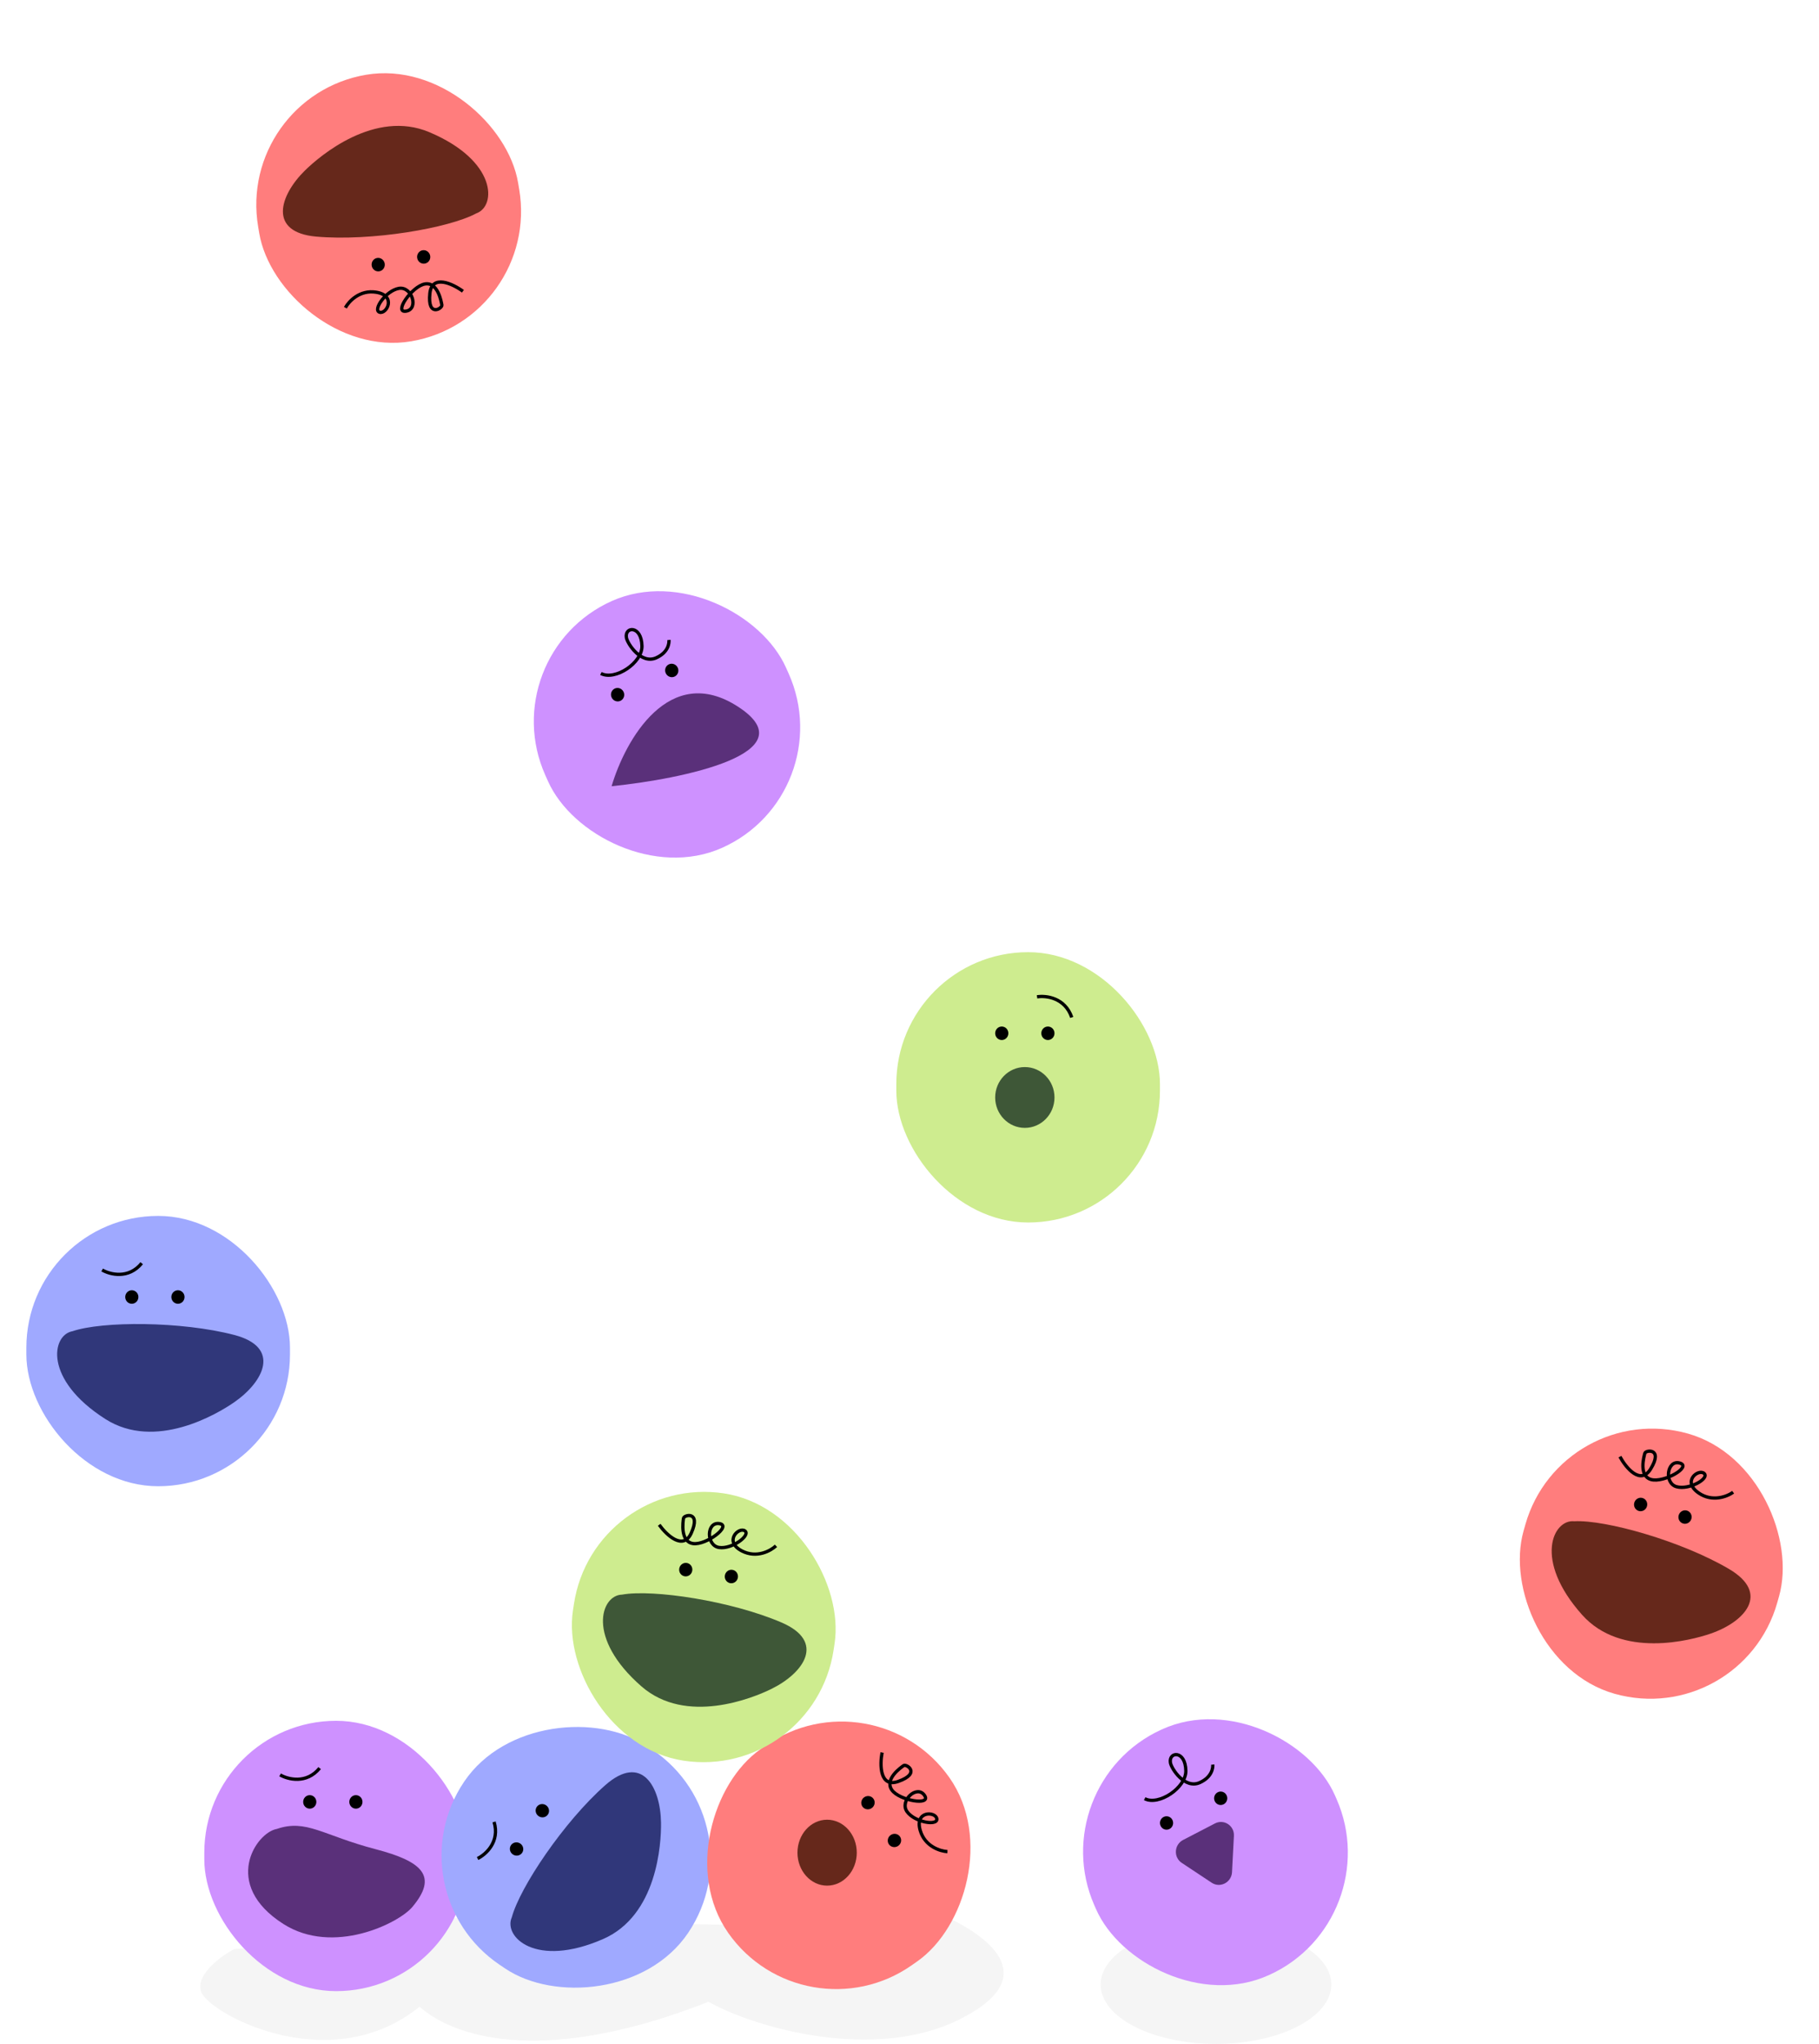 <svg width="276" height="310" viewBox="0 0 276 310" fill="none" xmlns="http://www.w3.org/2000/svg">
<g filter="url(#filter0_dd_1697_1452)">
<rect x="82.116" y="40.425" width="40" height="41" rx="20" transform="rotate(170.391 82.116 40.425)" fill="#FF7D7D"/>
<path d="M47.995 27.887C56.282 28.618 68.114 26.616 72.294 24.348C75.308 23.284 75.459 16.399 65.14 12.044C56.885 8.56 48.575 15.599 46.293 17.834C42.378 21.668 40.66 27.239 47.995 27.887Z" fill="#66281B"/>
<ellipse cx="64.287" cy="30.968" rx="1" ry="1.025" transform="rotate(170.391 64.287 30.968)" fill="black"/>
<ellipse cx="57.385" cy="32.136" rx="1" ry="1.025" transform="rotate(170.391 57.385 32.136)" fill="black"/>
<path d="M70.239 36.172C68.696 35.047 65.533 33.538 65.224 36.502C64.837 40.206 67.13 38.778 67.045 38.272C66.959 37.767 66.446 34.736 64.474 35.069C62.502 35.403 59.65 39.524 61.622 39.19C63.594 38.856 62.502 35.403 60.53 35.737C58.558 36.071 56.521 39.015 57.593 39.353C58.664 39.691 60.208 36.831 57.079 36.321C54.576 35.913 52.921 37.718 52.406 38.671" stroke="black" stroke-width="0.5"/>
</g>
<g filter="url(#filter1_dd_1697_1452)">
<path d="M30.5 294.023C29.7 291.462 33.5 288.687 35.5 287.62L62.5 285.486C67 286.198 73.3 289.541 62.5 297.224C49 306.829 31.5 297.224 30.5 294.023Z" fill="#F5F5F5"/>
</g>
<g filter="url(#filter2_dd_1697_1452)">
<ellipse cx="184.5" cy="292.986" rx="17.5" ry="9" fill="#F5F5F5"/>
</g>
<g filter="url(#filter3_dd_1697_1452)">
<path d="M69 282.911C77.8 282.911 101.333 283.968 116 283.968L144 282.911C150.167 285.905 158.3 291.974 145.5 298.315C132.7 304.657 114.667 299.645 107.5 295.593C60.5 314.169 50 282.911 69 282.911Z" fill="#F5F5F5"/>
</g>
<g filter="url(#filter4_dd_1697_1452)">
<rect x="4" y="176.411" width="40" height="41" rx="20" fill="#9FA9FF"/>
<path d="M35.549 194.468C27.5 192.364 15.5 192.363 11 193.901C7.851 194.448 6.553 201.21 16 207.226C23.557 212.039 32.925 206.487 35.55 204.664C40.05 201.538 42.674 196.331 35.549 194.468Z" fill="#30377A"/>
<ellipse cx="20" cy="188.711" rx="1" ry="1.025" fill="black"/>
<ellipse cx="27" cy="188.711" rx="1" ry="1.025" fill="black"/>
<path d="M15.5 184.611C16.667 185.294 19.5 186.046 21.5 183.586" stroke="black" stroke-width="0.5"/>
</g>
<g filter="url(#filter5_dd_1697_1452)">
<rect x="31" y="252.986" width="40" height="41" rx="20" fill="#CE91FF"/>
<path d="M57 272.461C48.95 270.357 46.5 267.848 42 269.386C38.851 269.933 33.553 277.786 43 283.802C50.557 288.615 60.475 283.696 62.55 281.24C66.5 276.561 64.124 274.324 57 272.461Z" fill="#5A307A"/>
<ellipse cx="47" cy="265.286" rx="1" ry="1.025" fill="black"/>
<ellipse cx="54" cy="265.286" rx="1" ry="1.025" fill="black"/>
<path d="M42.5 261.186C43.667 261.869 46.5 262.621 48.5 260.161" stroke="black" stroke-width="0.5"/>
</g>
<g filter="url(#filter6_dd_1697_1452)">
<rect x="59.239" y="278.827" width="40" height="41" rx="20" transform="rotate(-56.039 59.239 278.827)" fill="#9FA9FF"/>
<path d="M91.841 262.746C85.599 268.247 78.895 278.2 77.656 282.791C76.351 285.709 81.235 290.563 91.502 286.088C99.716 282.508 100.344 271.637 100.297 268.442C100.218 262.963 97.365 257.878 91.841 262.746Z" fill="#30377A"/>
<ellipse cx="78.379" cy="272.427" rx="1" ry="1.025" transform="rotate(-56.039 78.379 272.427)" fill="black"/>
<ellipse cx="82.289" cy="266.621" rx="1" ry="1.025" transform="rotate(-56.039 82.289 266.621)" fill="black"/>
<path d="M72.465 273.869C73.683 273.283 75.889 271.353 74.966 268.32" stroke="black" stroke-width="0.5"/>
</g>
<g filter="url(#filter7_dd_1697_1452)">
<rect x="236.89" y="203.986" width="40" height="41" rx="20" transform="rotate(15.799 236.89 203.986)" fill="#FF7D7D"/>
<path d="M262.331 229.951C255.159 225.735 243.612 222.467 238.864 222.722C235.685 222.391 232.595 228.544 240.047 236.905C246.009 243.594 256.535 240.802 259.556 239.762C264.737 237.979 268.679 233.683 262.331 229.951Z" fill="#66281B"/>
<ellipse cx="248.937" cy="220.177" rx="1" ry="1.025" transform="rotate(15.799 248.937 220.177)" fill="black"/>
<ellipse cx="255.673" cy="222.083" rx="1" ry="1.025" transform="rotate(15.799 255.673 222.083)" fill="black"/>
<path d="M245.793 212.923C246.704 214.601 248.914 217.321 250.465 214.777C252.404 211.598 249.719 211.903 249.58 212.397C249.44 212.89 248.603 215.848 250.528 216.393C252.452 216.937 256.796 214.438 254.872 213.894C252.947 213.349 252.452 216.937 254.376 217.482C256.301 218.026 259.404 216.241 258.581 215.476C257.759 214.711 255.137 216.631 257.744 218.435C259.83 219.877 262.1 218.957 262.974 218.317" stroke="black" stroke-width="0.5"/>
</g>
<g filter="url(#filter8_dd_1697_1452)">
<rect x="132.58" y="245.242" width="40" height="41" rx="20" transform="rotate(54.957 132.58 245.242)" fill="#FF7D7D"/>
<ellipse cx="131.697" cy="265.404" rx="1" ry="1.025" transform="rotate(54.957 131.697 265.404)" fill="black"/>
<ellipse cx="135.716" cy="271.135" rx="1" ry="1.025" transform="rotate(54.957 135.716 271.135)" fill="black"/>
<path d="M133.84 257.794C133.487 259.67 133.483 263.175 136.292 262.182C139.803 260.94 137.528 259.482 137.109 259.776C136.689 260.071 134.172 261.836 135.32 263.474C136.469 265.111 141.415 265.917 140.267 264.279C139.118 262.642 136.469 265.111 137.617 266.748C138.765 268.386 142.299 268.961 142.144 267.848C141.989 266.736 138.743 266.569 139.627 269.614C140.333 272.05 142.674 272.77 143.756 272.825" stroke="black" stroke-width="0.5"/>
</g>
<g filter="url(#filter9_dd_1697_1452)">
<rect x="90.062" y="215.512" width="40" height="41" rx="20" transform="rotate(8.571 90.062 215.512)" fill="#CEEC8F"/>
<path d="M118.568 238.07C110.922 234.789 99.056 233 94.377 233.85C91.182 233.921 88.891 240.415 97.336 247.772C104.091 253.657 114.182 249.563 117.049 248.151C121.964 245.731 125.335 240.973 118.568 238.07Z" fill="#3E5737"/>
<ellipse cx="104.05" cy="230.059" rx="1" ry="1.025" transform="rotate(8.571 104.05 230.059)" fill="black"/>
<ellipse cx="110.972" cy="231.102" rx="1" ry="1.025" transform="rotate(8.571 110.972 231.102)" fill="black"/>
<path d="M100.019 223.258C101.134 224.808 103.668 227.228 104.887 224.51C106.41 221.111 103.786 221.752 103.709 222.259C103.633 222.766 103.175 225.806 105.152 226.104C107.13 226.402 111.125 223.377 109.148 223.079C107.17 222.78 107.13 226.402 109.108 226.7C111.085 226.998 113.939 224.836 113.027 224.181C112.114 223.526 109.755 225.761 112.568 227.222C114.819 228.39 116.955 227.192 117.742 226.447" stroke="black" stroke-width="0.5"/>
</g>
<g filter="url(#filter10_dd_1697_1452)">
<rect x="136" y="136.411" width="40" height="41" rx="20" fill="#CEEC8F"/>
<ellipse cx="152" cy="148.711" rx="1" ry="1.025" fill="black"/>
<ellipse cx="159" cy="148.711" rx="1" ry="1.025" fill="black"/>
<path d="M157.351 143.187C158.678 142.967 161.588 143.283 162.618 146.306" stroke="black" stroke-width="0.5"/>
<ellipse cx="155.5" cy="158.448" rx="4.5" ry="4.612" fill="#3E5737"/>
</g>
<g filter="url(#filter11_dd_1697_1452)">
<rect x="74.575" y="91.324" width="40" height="41" rx="20" transform="rotate(-24.107 74.575 91.324)" fill="#CE91FF"/>
<ellipse cx="93.71" cy="97.36" rx="1" ry="1.025" transform="rotate(-24.107 93.71 97.36)" fill="black"/>
<ellipse cx="101.925" cy="93.684" rx="1" ry="1.025" transform="rotate(-24.107 101.925 93.684)" fill="black"/>
<path d="M91.174 94.141C93.329 95.285 97.469 92.523 97.406 89.969C97.327 86.776 94.734 87.014 95.047 88.719C95.216 89.643 97.282 92.791 99.562 91.771C101.437 90.932 101.546 89.5 101.499 89.06" stroke="black" stroke-width="0.5"/>
<path d="M92.8 111.242C94.827 104.346 101.521 92.293 112.082 99.245C122.643 106.198 103.628 110.14 92.8 111.242Z" fill="#5A307A"/>
</g>
<g filter="url(#filter12_dd_1697_1452)">
<ellipse cx="125.5" cy="272.986" rx="4.5" ry="5" fill="#66281B"/>
</g>
<g filter="url(#filter13_dd_1697_1452)">
<rect width="40.127" height="40.632" rx="20" transform="matrix(0.91 -0.415 0.402 0.916 158 262.633)" fill="#CE91FF"/>
<ellipse rx="1.003" ry="1.016" transform="matrix(0.91 -0.415 0.402 0.916 177.002 268.481)" fill="black"/>
<ellipse rx="1.003" ry="1.016" transform="matrix(0.91 -0.415 0.402 0.916 185.217 264.736)" fill="black"/>
<path d="M173.684 264.796C175.82 265.917 179.969 263.123 179.929 260.573C179.879 257.387 177.294 257.648 177.59 259.347C177.751 260.269 179.78 263.392 182.06 262.352C183.934 261.498 184.056 260.067 184.013 259.628" stroke="black" stroke-width="0.5"/>
<path d="M186.936 275.945C186.855 277.501 185.134 278.393 183.852 277.544L179.308 274.533C178.036 273.691 178.15 271.764 179.513 271.057L184.345 268.553C185.708 267.846 187.303 268.887 187.223 270.43L186.936 275.945Z" fill="#5A307A"/>
</g>
<defs>
<filter id="filter0_dd_1697_1452" x="34.888" y="3.055" width="48.173" height="48.992" filterUnits="userSpaceOnUse" color-interpolation-filters="sRGB">
<feFlood flood-opacity="0" result="BackgroundImageFix"/>
<feColorMatrix in="SourceAlpha" type="matrix" values="0 0 0 0 0 0 0 0 0 0 0 0 0 0 0 0 0 0 127 0" result="hardAlpha"/>
<feOffset dy="4"/>
<feGaussianBlur stdDeviation="2"/>
<feComposite in2="hardAlpha" operator="out"/>
<feColorMatrix type="matrix" values="0 0 0 0 0 0 0 0 0 0 0 0 0 0 0 0 0 0 0.25 0"/>
<feBlend mode="normal" in2="BackgroundImageFix" result="effect1_dropShadow_1697_1452"/>
<feColorMatrix in="SourceAlpha" type="matrix" values="0 0 0 0 0 0 0 0 0 0 0 0 0 0 0 0 0 0 127 0" result="hardAlpha"/>
<feOffset dy="4"/>
<feGaussianBlur stdDeviation="2"/>
<feComposite in2="hardAlpha" operator="out"/>
<feColorMatrix type="matrix" values="0 0 0 0 0 0 0 0 0 0 0 0 0 0 0 0 0 0 0.25 0"/>
<feBlend mode="normal" in2="effect1_dropShadow_1697_1452" result="effect2_dropShadow_1697_1452"/>
<feBlend mode="normal" in="SourceGraphic" in2="effect2_dropShadow_1697_1452" result="shape"/>
</filter>
<filter id="filter1_dd_1697_1452" x="26.391" y="285.486" width="46.072" height="23.897" filterUnits="userSpaceOnUse" color-interpolation-filters="sRGB">
<feFlood flood-opacity="0" result="BackgroundImageFix"/>
<feColorMatrix in="SourceAlpha" type="matrix" values="0 0 0 0 0 0 0 0 0 0 0 0 0 0 0 0 0 0 127 0" result="hardAlpha"/>
<feOffset dy="4"/>
<feGaussianBlur stdDeviation="2"/>
<feComposite in2="hardAlpha" operator="out"/>
<feColorMatrix type="matrix" values="0 0 0 0 0 0 0 0 0 0 0 0 0 0 0 0 0 0 0.25 0"/>
<feBlend mode="normal" in2="BackgroundImageFix" result="effect1_dropShadow_1697_1452"/>
<feColorMatrix in="SourceAlpha" type="matrix" values="0 0 0 0 0 0 0 0 0 0 0 0 0 0 0 0 0 0 127 0" result="hardAlpha"/>
<feOffset dy="4"/>
<feGaussianBlur stdDeviation="2"/>
<feComposite in2="hardAlpha" operator="out"/>
<feColorMatrix type="matrix" values="0 0 0 0 0 0 0 0 0 0 0 0 0 0 0 0 0 0 0.25 0"/>
<feBlend mode="normal" in2="effect1_dropShadow_1697_1452" result="effect2_dropShadow_1697_1452"/>
<feBlend mode="normal" in="SourceGraphic" in2="effect2_dropShadow_1697_1452" result="shape"/>
</filter>
<filter id="filter2_dd_1697_1452" x="163" y="283.986" width="43" height="26" filterUnits="userSpaceOnUse" color-interpolation-filters="sRGB">
<feFlood flood-opacity="0" result="BackgroundImageFix"/>
<feColorMatrix in="SourceAlpha" type="matrix" values="0 0 0 0 0 0 0 0 0 0 0 0 0 0 0 0 0 0 127 0" result="hardAlpha"/>
<feOffset dy="4"/>
<feGaussianBlur stdDeviation="2"/>
<feComposite in2="hardAlpha" operator="out"/>
<feColorMatrix type="matrix" values="0 0 0 0 0 0 0 0 0 0 0 0 0 0 0 0 0 0 0.25 0"/>
<feBlend mode="normal" in2="BackgroundImageFix" result="effect1_dropShadow_1697_1452"/>
<feColorMatrix in="SourceAlpha" type="matrix" values="0 0 0 0 0 0 0 0 0 0 0 0 0 0 0 0 0 0 127 0" result="hardAlpha"/>
<feOffset dy="4"/>
<feGaussianBlur stdDeviation="2"/>
<feComposite in2="hardAlpha" operator="out"/>
<feColorMatrix type="matrix" values="0 0 0 0 0 0 0 0 0 0 0 0 0 0 0 0 0 0 0.25 0"/>
<feBlend mode="normal" in2="effect1_dropShadow_1697_1452" result="effect2_dropShadow_1697_1452"/>
<feBlend mode="normal" in="SourceGraphic" in2="effect2_dropShadow_1697_1452" result="shape"/>
</filter>
<filter id="filter3_dd_1697_1452" x="56.043" y="282.911" width="100.239" height="26.578" filterUnits="userSpaceOnUse" color-interpolation-filters="sRGB">
<feFlood flood-opacity="0" result="BackgroundImageFix"/>
<feColorMatrix in="SourceAlpha" type="matrix" values="0 0 0 0 0 0 0 0 0 0 0 0 0 0 0 0 0 0 127 0" result="hardAlpha"/>
<feOffset dy="4"/>
<feGaussianBlur stdDeviation="2"/>
<feComposite in2="hardAlpha" operator="out"/>
<feColorMatrix type="matrix" values="0 0 0 0 0 0 0 0 0 0 0 0 0 0 0 0 0 0 0.25 0"/>
<feBlend mode="normal" in2="BackgroundImageFix" result="effect1_dropShadow_1697_1452"/>
<feColorMatrix in="SourceAlpha" type="matrix" values="0 0 0 0 0 0 0 0 0 0 0 0 0 0 0 0 0 0 127 0" result="hardAlpha"/>
<feOffset dy="4"/>
<feGaussianBlur stdDeviation="2"/>
<feComposite in2="hardAlpha" operator="out"/>
<feColorMatrix type="matrix" values="0 0 0 0 0 0 0 0 0 0 0 0 0 0 0 0 0 0 0.25 0"/>
<feBlend mode="normal" in2="effect1_dropShadow_1697_1452" result="effect2_dropShadow_1697_1452"/>
<feBlend mode="normal" in="SourceGraphic" in2="effect2_dropShadow_1697_1452" result="shape"/>
</filter>
<filter id="filter4_dd_1697_1452" x="0" y="176.411" width="48" height="49" filterUnits="userSpaceOnUse" color-interpolation-filters="sRGB">
<feFlood flood-opacity="0" result="BackgroundImageFix"/>
<feColorMatrix in="SourceAlpha" type="matrix" values="0 0 0 0 0 0 0 0 0 0 0 0 0 0 0 0 0 0 127 0" result="hardAlpha"/>
<feOffset dy="4"/>
<feGaussianBlur stdDeviation="2"/>
<feComposite in2="hardAlpha" operator="out"/>
<feColorMatrix type="matrix" values="0 0 0 0 0 0 0 0 0 0 0 0 0 0 0 0 0 0 0.25 0"/>
<feBlend mode="normal" in2="BackgroundImageFix" result="effect1_dropShadow_1697_1452"/>
<feColorMatrix in="SourceAlpha" type="matrix" values="0 0 0 0 0 0 0 0 0 0 0 0 0 0 0 0 0 0 127 0" result="hardAlpha"/>
<feOffset dy="4"/>
<feGaussianBlur stdDeviation="2"/>
<feComposite in2="hardAlpha" operator="out"/>
<feColorMatrix type="matrix" values="0 0 0 0 0 0 0 0 0 0 0 0 0 0 0 0 0 0 0.25 0"/>
<feBlend mode="normal" in2="effect1_dropShadow_1697_1452" result="effect2_dropShadow_1697_1452"/>
<feBlend mode="normal" in="SourceGraphic" in2="effect2_dropShadow_1697_1452" result="shape"/>
</filter>
<filter id="filter5_dd_1697_1452" x="27" y="252.986" width="48" height="49" filterUnits="userSpaceOnUse" color-interpolation-filters="sRGB">
<feFlood flood-opacity="0" result="BackgroundImageFix"/>
<feColorMatrix in="SourceAlpha" type="matrix" values="0 0 0 0 0 0 0 0 0 0 0 0 0 0 0 0 0 0 127 0" result="hardAlpha"/>
<feOffset dy="4"/>
<feGaussianBlur stdDeviation="2"/>
<feComposite in2="hardAlpha" operator="out"/>
<feColorMatrix type="matrix" values="0 0 0 0 0 0 0 0 0 0 0 0 0 0 0 0 0 0 0.25 0"/>
<feBlend mode="normal" in2="BackgroundImageFix" result="effect1_dropShadow_1697_1452"/>
<feColorMatrix in="SourceAlpha" type="matrix" values="0 0 0 0 0 0 0 0 0 0 0 0 0 0 0 0 0 0 127 0" result="hardAlpha"/>
<feOffset dy="4"/>
<feGaussianBlur stdDeviation="2"/>
<feComposite in2="hardAlpha" operator="out"/>
<feColorMatrix type="matrix" values="0 0 0 0 0 0 0 0 0 0 0 0 0 0 0 0 0 0 0.25 0"/>
<feBlend mode="normal" in2="effect1_dropShadow_1697_1452" result="effect2_dropShadow_1697_1452"/>
<feBlend mode="normal" in="SourceGraphic" in2="effect2_dropShadow_1697_1452" result="shape"/>
</filter>
<filter id="filter6_dd_1697_1452" x="62.998" y="253.409" width="48.834" height="48.563" filterUnits="userSpaceOnUse" color-interpolation-filters="sRGB">
<feFlood flood-opacity="0" result="BackgroundImageFix"/>
<feColorMatrix in="SourceAlpha" type="matrix" values="0 0 0 0 0 0 0 0 0 0 0 0 0 0 0 0 0 0 127 0" result="hardAlpha"/>
<feOffset dy="4"/>
<feGaussianBlur stdDeviation="2"/>
<feComposite in2="hardAlpha" operator="out"/>
<feColorMatrix type="matrix" values="0 0 0 0 0 0 0 0 0 0 0 0 0 0 0 0 0 0 0.25 0"/>
<feBlend mode="normal" in2="BackgroundImageFix" result="effect1_dropShadow_1697_1452"/>
<feColorMatrix in="SourceAlpha" type="matrix" values="0 0 0 0 0 0 0 0 0 0 0 0 0 0 0 0 0 0 127 0" result="hardAlpha"/>
<feOffset dy="4"/>
<feGaussianBlur stdDeviation="2"/>
<feComposite in2="hardAlpha" operator="out"/>
<feColorMatrix type="matrix" values="0 0 0 0 0 0 0 0 0 0 0 0 0 0 0 0 0 0 0.25 0"/>
<feBlend mode="normal" in2="effect1_dropShadow_1697_1452" result="effect2_dropShadow_1697_1452"/>
<feBlend mode="normal" in="SourceGraphic" in2="effect2_dropShadow_1697_1452" result="shape"/>
</filter>
<filter id="filter7_dd_1697_1452" x="226.412" y="208.671" width="48.282" height="48.972" filterUnits="userSpaceOnUse" color-interpolation-filters="sRGB">
<feFlood flood-opacity="0" result="BackgroundImageFix"/>
<feColorMatrix in="SourceAlpha" type="matrix" values="0 0 0 0 0 0 0 0 0 0 0 0 0 0 0 0 0 0 127 0" result="hardAlpha"/>
<feOffset dy="4"/>
<feGaussianBlur stdDeviation="2"/>
<feComposite in2="hardAlpha" operator="out"/>
<feColorMatrix type="matrix" values="0 0 0 0 0 0 0 0 0 0 0 0 0 0 0 0 0 0 0.25 0"/>
<feBlend mode="normal" in2="BackgroundImageFix" result="effect1_dropShadow_1697_1452"/>
<feColorMatrix in="SourceAlpha" type="matrix" values="0 0 0 0 0 0 0 0 0 0 0 0 0 0 0 0 0 0 127 0" result="hardAlpha"/>
<feOffset dy="4"/>
<feGaussianBlur stdDeviation="2"/>
<feComposite in2="hardAlpha" operator="out"/>
<feColorMatrix type="matrix" values="0 0 0 0 0 0 0 0 0 0 0 0 0 0 0 0 0 0 0.25 0"/>
<feBlend mode="normal" in2="effect1_dropShadow_1697_1452" result="effect2_dropShadow_1697_1452"/>
<feBlend mode="normal" in="SourceGraphic" in2="effect2_dropShadow_1697_1452" result="shape"/>
</filter>
<filter id="filter8_dd_1697_1452" x="102.869" y="253.099" width="48.822" height="48.577" filterUnits="userSpaceOnUse" color-interpolation-filters="sRGB">
<feFlood flood-opacity="0" result="BackgroundImageFix"/>
<feColorMatrix in="SourceAlpha" type="matrix" values="0 0 0 0 0 0 0 0 0 0 0 0 0 0 0 0 0 0 127 0" result="hardAlpha"/>
<feOffset dy="4"/>
<feGaussianBlur stdDeviation="2"/>
<feComposite in2="hardAlpha" operator="out"/>
<feColorMatrix type="matrix" values="0 0 0 0 0 0 0 0 0 0 0 0 0 0 0 0 0 0 0.25 0"/>
<feBlend mode="normal" in2="BackgroundImageFix" result="effect1_dropShadow_1697_1452"/>
<feColorMatrix in="SourceAlpha" type="matrix" values="0 0 0 0 0 0 0 0 0 0 0 0 0 0 0 0 0 0 127 0" result="hardAlpha"/>
<feOffset dy="4"/>
<feGaussianBlur stdDeviation="2"/>
<feComposite in2="hardAlpha" operator="out"/>
<feColorMatrix type="matrix" values="0 0 0 0 0 0 0 0 0 0 0 0 0 0 0 0 0 0 0.25 0"/>
<feBlend mode="normal" in2="effect1_dropShadow_1697_1452" result="effect2_dropShadow_1697_1452"/>
<feBlend mode="normal" in="SourceGraphic" in2="effect2_dropShadow_1697_1452" result="shape"/>
</filter>
<filter id="filter9_dd_1697_1452" x="82.707" y="218.266" width="48.154" height="48.994" filterUnits="userSpaceOnUse" color-interpolation-filters="sRGB">
<feFlood flood-opacity="0" result="BackgroundImageFix"/>
<feColorMatrix in="SourceAlpha" type="matrix" values="0 0 0 0 0 0 0 0 0 0 0 0 0 0 0 0 0 0 127 0" result="hardAlpha"/>
<feOffset dy="4"/>
<feGaussianBlur stdDeviation="2"/>
<feComposite in2="hardAlpha" operator="out"/>
<feColorMatrix type="matrix" values="0 0 0 0 0 0 0 0 0 0 0 0 0 0 0 0 0 0 0.25 0"/>
<feBlend mode="normal" in2="BackgroundImageFix" result="effect1_dropShadow_1697_1452"/>
<feColorMatrix in="SourceAlpha" type="matrix" values="0 0 0 0 0 0 0 0 0 0 0 0 0 0 0 0 0 0 127 0" result="hardAlpha"/>
<feOffset dy="4"/>
<feGaussianBlur stdDeviation="2"/>
<feComposite in2="hardAlpha" operator="out"/>
<feColorMatrix type="matrix" values="0 0 0 0 0 0 0 0 0 0 0 0 0 0 0 0 0 0 0.25 0"/>
<feBlend mode="normal" in2="effect1_dropShadow_1697_1452" result="effect2_dropShadow_1697_1452"/>
<feBlend mode="normal" in="SourceGraphic" in2="effect2_dropShadow_1697_1452" result="shape"/>
</filter>
<filter id="filter10_dd_1697_1452" x="132" y="136.411" width="48" height="49" filterUnits="userSpaceOnUse" color-interpolation-filters="sRGB">
<feFlood flood-opacity="0" result="BackgroundImageFix"/>
<feColorMatrix in="SourceAlpha" type="matrix" values="0 0 0 0 0 0 0 0 0 0 0 0 0 0 0 0 0 0 127 0" result="hardAlpha"/>
<feOffset dy="4"/>
<feGaussianBlur stdDeviation="2"/>
<feComposite in2="hardAlpha" operator="out"/>
<feColorMatrix type="matrix" values="0 0 0 0 0 0 0 0 0 0 0 0 0 0 0 0 0 0 0.25 0"/>
<feBlend mode="normal" in2="BackgroundImageFix" result="effect1_dropShadow_1697_1452"/>
<feColorMatrix in="SourceAlpha" type="matrix" values="0 0 0 0 0 0 0 0 0 0 0 0 0 0 0 0 0 0 127 0" result="hardAlpha"/>
<feOffset dy="4"/>
<feGaussianBlur stdDeviation="2"/>
<feComposite in2="hardAlpha" operator="out"/>
<feColorMatrix type="matrix" values="0 0 0 0 0 0 0 0 0 0 0 0 0 0 0 0 0 0 0.25 0"/>
<feBlend mode="normal" in2="effect1_dropShadow_1697_1452" result="effect2_dropShadow_1697_1452"/>
<feBlend mode="normal" in="SourceGraphic" in2="effect2_dropShadow_1697_1452" result="shape"/>
</filter>
<filter id="filter11_dd_1697_1452" x="76.995" y="81.406" width="48.418" height="48.923" filterUnits="userSpaceOnUse" color-interpolation-filters="sRGB">
<feFlood flood-opacity="0" result="BackgroundImageFix"/>
<feColorMatrix in="SourceAlpha" type="matrix" values="0 0 0 0 0 0 0 0 0 0 0 0 0 0 0 0 0 0 127 0" result="hardAlpha"/>
<feOffset dy="4"/>
<feGaussianBlur stdDeviation="2"/>
<feComposite in2="hardAlpha" operator="out"/>
<feColorMatrix type="matrix" values="0 0 0 0 0 0 0 0 0 0 0 0 0 0 0 0 0 0 0.25 0"/>
<feBlend mode="normal" in2="BackgroundImageFix" result="effect1_dropShadow_1697_1452"/>
<feColorMatrix in="SourceAlpha" type="matrix" values="0 0 0 0 0 0 0 0 0 0 0 0 0 0 0 0 0 0 127 0" result="hardAlpha"/>
<feOffset dy="4"/>
<feGaussianBlur stdDeviation="2"/>
<feComposite in2="hardAlpha" operator="out"/>
<feColorMatrix type="matrix" values="0 0 0 0 0 0 0 0 0 0 0 0 0 0 0 0 0 0 0.25 0"/>
<feBlend mode="normal" in2="effect1_dropShadow_1697_1452" result="effect2_dropShadow_1697_1452"/>
<feBlend mode="normal" in="SourceGraphic" in2="effect2_dropShadow_1697_1452" result="shape"/>
</filter>
<filter id="filter12_dd_1697_1452" x="117" y="267.986" width="17" height="18" filterUnits="userSpaceOnUse" color-interpolation-filters="sRGB">
<feFlood flood-opacity="0" result="BackgroundImageFix"/>
<feColorMatrix in="SourceAlpha" type="matrix" values="0 0 0 0 0 0 0 0 0 0 0 0 0 0 0 0 0 0 127 0" result="hardAlpha"/>
<feOffset dy="4"/>
<feGaussianBlur stdDeviation="2"/>
<feComposite in2="hardAlpha" operator="out"/>
<feColorMatrix type="matrix" values="0 0 0 0 0 0 0 0 0 0 0 0 0 0 0 0 0 0 0.25 0"/>
<feBlend mode="normal" in2="BackgroundImageFix" result="effect1_dropShadow_1697_1452"/>
<feColorMatrix in="SourceAlpha" type="matrix" values="0 0 0 0 0 0 0 0 0 0 0 0 0 0 0 0 0 0 127 0" result="hardAlpha"/>
<feOffset dy="4"/>
<feGaussianBlur stdDeviation="2"/>
<feComposite in2="hardAlpha" operator="out"/>
<feColorMatrix type="matrix" values="0 0 0 0 0 0 0 0 0 0 0 0 0 0 0 0 0 0 0.25 0"/>
<feBlend mode="normal" in2="effect1_dropShadow_1697_1452" result="effect2_dropShadow_1697_1452"/>
<feBlend mode="normal" in="SourceGraphic" in2="effect2_dropShadow_1697_1452" result="shape"/>
</filter>
<filter id="filter13_dd_1697_1452" x="160.349" y="252.508" width="48.151" height="48.805" filterUnits="userSpaceOnUse" color-interpolation-filters="sRGB">
<feFlood flood-opacity="0" result="BackgroundImageFix"/>
<feColorMatrix in="SourceAlpha" type="matrix" values="0 0 0 0 0 0 0 0 0 0 0 0 0 0 0 0 0 0 127 0" result="hardAlpha"/>
<feOffset dy="4"/>
<feGaussianBlur stdDeviation="2"/>
<feComposite in2="hardAlpha" operator="out"/>
<feColorMatrix type="matrix" values="0 0 0 0 0 0 0 0 0 0 0 0 0 0 0 0 0 0 0.25 0"/>
<feBlend mode="normal" in2="BackgroundImageFix" result="effect1_dropShadow_1697_1452"/>
<feColorMatrix in="SourceAlpha" type="matrix" values="0 0 0 0 0 0 0 0 0 0 0 0 0 0 0 0 0 0 127 0" result="hardAlpha"/>
<feOffset dy="4"/>
<feGaussianBlur stdDeviation="2"/>
<feComposite in2="hardAlpha" operator="out"/>
<feColorMatrix type="matrix" values="0 0 0 0 0 0 0 0 0 0 0 0 0 0 0 0 0 0 0.25 0"/>
<feBlend mode="normal" in2="effect1_dropShadow_1697_1452" result="effect2_dropShadow_1697_1452"/>
<feBlend mode="normal" in="SourceGraphic" in2="effect2_dropShadow_1697_1452" result="shape"/>
</filter>
</defs>
</svg>
